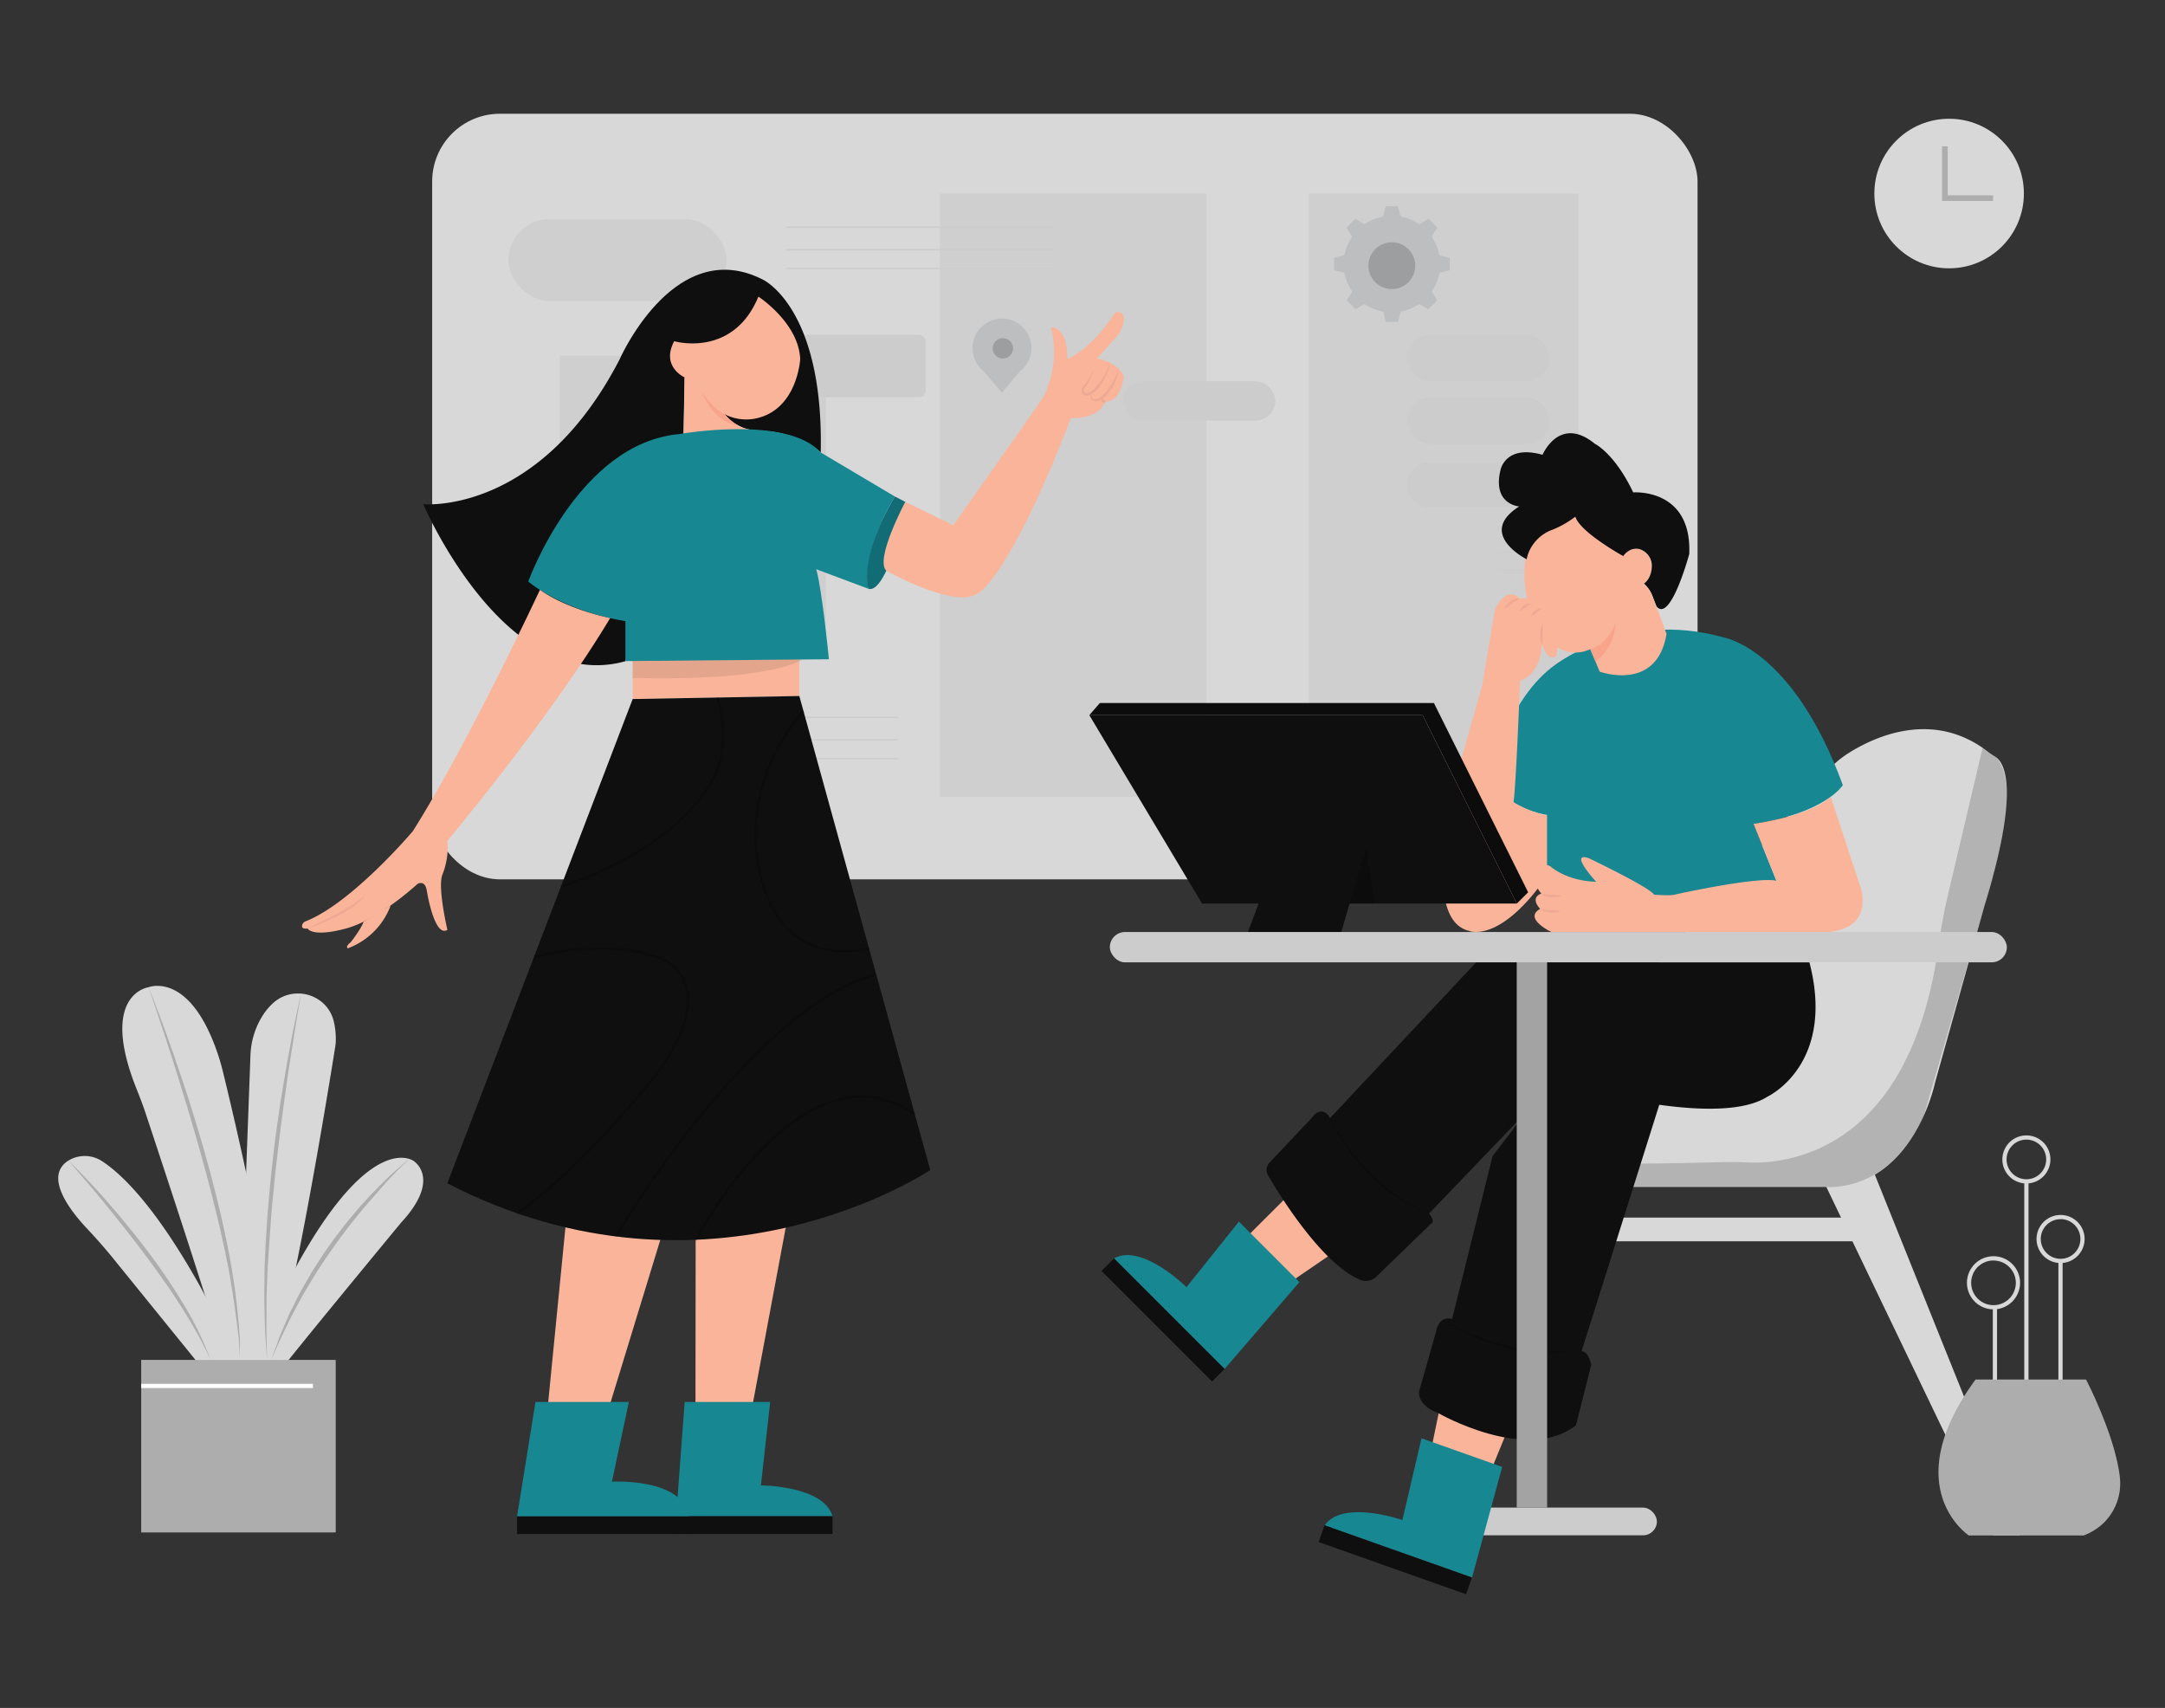  <!DOCTYPE svg PUBLIC "-//W3C//DTD SVG 1.1//EN" "http://www.w3.org/Graphics/SVG/1.1/DTD/svg11.dtd">
<svg id="add8bf70-28ee-432c-9f5b-1e2ce00c1bfe" data-name="Layer 1" xmlns="http://www.w3.org/2000/svg" width="865.76" height="682.89" viewBox="0 0 865.76 682.89">
<rect x="0" y="0" width="865.76" height="682.89" fill="#333333" stroke="none"/>
<defs>
<style xmlns="http://www.w3.org/1999/xhtml">*, ::after, ::before { box-sizing: border-box; }
img, svg { vertical-align: middle; }
</style>
<style xmlns="http://www.w3.org/1999/xhtml">*, body, html { -webkit-font-smoothing: antialiased; }
img, svg { max-width: 100%; }
</style>
</defs>
<polygon points="730.33 474.58 797.23 613.87 807.7 613.87 747.42 463.92 730.33 474.58" fill="#d8d8d8"/>
<rect x="796.9" y="522.12" width="1.69" height="31.14" fill="#d8d8d8"/>
<path d="M797.18,523.52a10.62,10.62,0,1,1,10.62-10.61A10.62,10.62,0,0,1,797.18,523.52Zm0-19.54a8.93,8.93,0,1,0,8.93,8.93A8.94,8.94,0,0,0,797.18,504Z" fill="#d8d8d8"/>
<rect x="809.49" y="472.34" width="1.69" height="81.48" fill="#d8d8d8"/>
<path d="M810.33,473.19a9.61,9.61,0,1,1,9.61-9.61A9.62,9.62,0,0,1,810.33,473.19Zm0-17.53a7.92,7.92,0,1,0,7.92,7.92A7.92,7.92,0,0,0,810.33,455.66Z" fill="#d8d8d8"/>
<rect x="823.13" y="504.12" width="1.69" height="49.7" fill="#d8d8d8"/>
<path d="M824,505a9.61,9.61,0,1,1,9.61-9.61A9.62,9.62,0,0,1,824,505Zm0-17.53a7.92,7.92,0,1,0,7.92,7.92A7.93,7.93,0,0,0,824,487.44Z" fill="#d8d8d8"/>
<rect x="579.19" y="602.78" width="83.38" height="11.09" rx="5.54" fill="#ccc"/>
<path d="M90.81,548C90,541,65,465.59,58.19,445c-1-3-2.14-6-3.34-9-15.6-38.51,4.47-41.25,4.47-41.25s15.79-6.53,27.06,24.6A86,86,0,0,1,89,427.92c4.07,16.55,21.77,90.29,21.77,121.9Z" fill="#d8d8d8"/>
<path d="M104.79,406.45a24.69,24.69,0,0,1,4.43-5.4c8.16-7.34,21.35-3.62,24.17,7a29.51,29.51,0,0,1,.88,8.33,16.74,16.74,0,0,1-.19,2c-1.82,11.43-18.87,117.78-27.42,131.47l-11.31,1.36,4.8-129.12A31.83,31.83,0,0,1,104.79,406.45Z" fill="#d8d8d8"/>
<path d="M111.43,517.83c2.45-3.66,4.8-7.4,6.92-11.26,30.34-55.21,47.08-42.36,47.08-42.36s11.3,7-5,24.59c0,0-45.21,54.69-49.74,61l-12.18-1.1A92.55,92.55,0,0,1,111.43,517.83Z" fill="#d8d8d8"/>
<path d="M80,546,45.36,503.28c-3.38-4.18-6.94-8.2-10.62-12.12-6.5-6.9-17.44-20.79-7.37-27.13a12.56,12.56,0,0,1,13.5.29c7.29,4.74,20.86,17.25,39.2,50.09,1.11,2,2.14,4,3.12,6.05L95.35,546Z" fill="#d8d8d8"/>
<rect x="172.82" y="45.48" width="506.01" height="306.11" rx="27.09" fill="#d8d8d8"/>
<rect x="523.44" y="77.38" width="107.78" height="241.21" fill="#231f20" opacity="0.05"/>
<rect x="562.57" y="133.84" width="57.1" height="18.6" rx="9.3" fill="#ccc"/>
<rect x="562.57" y="158.86" width="57.1" height="18.6" rx="9.3" fill="#ccc"/>
<rect x="562.57" y="184.63" width="57.1" height="18.6" rx="9.3" fill="#ccc"/>
<rect x="223.84" y="142.18" width="106.49" height="112.91" fill="#231f20" opacity="0.05"/>
<rect x="375.89" y="77.38" width="106.49" height="241.21" fill="#231f20" opacity="0.05"/>
<rect x="203.31" y="87.65" width="87.25" height="32.72" rx="16.36" fill="#231f20" opacity="0.05"/>
<path d="M739.15,301.15c10.45-6.61,33.75-17.45,55.62-.74a31.65,31.65,0,0,0,3.13,2.16c2.89,1.69,10.69,10.87-4.31,59.5L774,432.18c-.14.5-.27,1-.39,1.51-1.15,4.82-9.45,35.51-35.51,40.33a36.77,36.77,0,0,1-6.71.56H611.06l26.51-57.86a40.42,40.42,0,0,1,6.39-9.85l86.62-98.38A39.57,39.57,0,0,1,739.15,301.15Z" fill="#d8d8d8"/>
<rect x="642.8" y="486.83" width="102.05" height="9.47" fill="#d8d8d8"/>
<rect x="320.71" y="133.84" width="49.4" height="25.02" rx="2.57" fill="#ccc"/>
<rect x="314.3" y="90.57" width="107.14" height="0.56" fill="#ccc"/>
<rect x="314.3" y="99.56" width="107.14" height="0.56" fill="#ccc"/>
<rect x="314.3" y="107.04" width="107.14" height="0.56" fill="#ccc"/>
<rect x="315.05" y="286.56" width="44.16" height="0.56" fill="#ccc"/>
<rect x="315.05" y="295.54" width="44.16" height="0.56" fill="#ccc"/>
<rect x="315.05" y="303.03" width="44.16" height="0.56" fill="#ccc"/>
<rect x="598.82" y="211.29" width="18.6" height="0.56" fill="#ccc"/>
<rect x="598.82" y="220.27" width="18.6" height="0.56" fill="#ccc"/>
<rect x="598.82" y="227.76" width="18.6" height="0.56" fill="#ccc"/>
<path d="M579.72,103.11l-.37-.11c-1-.24-2.07-.5-3.12-.72a.9.9,0,0,1-.77-.78,18.62,18.62,0,0,0-2.64-6.36.9.9,0,0,1,0-1.1c.58-.9,1.13-1.81,1.7-2.71.16-.24.17-.39,0-.6-1-1-2-2-3-3a.41.41,0,0,0-.61-.07c-.84.55-1.71,1-2.54,1.61a1.13,1.13,0,0,1-1.44,0A17.23,17.23,0,0,0,561,86.8a1.32,1.32,0,0,1-1.21-1.22c-.18-1-.47-2.07-.71-3.1h-5c-.26,1.15-.54,2.28-.78,3.41a1,1,0,0,1-.84.84,18.55,18.55,0,0,0-6.31,2.63.9.9,0,0,1-1.1,0c-.88-.57-1.8-1.1-2.67-1.68a.47.47,0,0,0-.72.1c-.52.56-1.07,1.08-1.62,1.63L538.45,91c.63,1,1.22,2,1.85,3a1.07,1.07,0,0,1,0,1.31,17.49,17.49,0,0,0-2.53,6,1.16,1.16,0,0,1-1,1c-1.09.22-2.16.5-3.27.75,0,1.61,0,3.18,0,4.76,0,.11.21.28.35.32,1,.25,2,.5,3.07.71a1,1,0,0,1,.86.88,18.06,18.06,0,0,0,2.57,6.18,1.07,1.07,0,0,1,0,1.31c-.63,1-1.22,1.94-1.8,2.86l3.56,3.58c1-.61,2-1.23,3-1.88a.86.86,0,0,1,1,0,18.93,18.93,0,0,0,6.49,2.71.83.83,0,0,1,.7.73c.23,1,.5,2.1.73,3.16.06.27.15.37.44.36,1.43,0,2.87,0,4.3,0,.28,0,.38-.09.44-.35.23-1.06.5-2.11.73-3.17a.87.87,0,0,1,.75-.75,18.47,18.47,0,0,0,6.4-2.66.87.87,0,0,1,1.06,0l2.43,1.52.58.35,3.57-3.54c-.59-.94-1.17-1.93-1.81-2.88a1.07,1.07,0,0,1,0-1.35,17.54,17.54,0,0,0,2.5-6,1.23,1.23,0,0,1,1.13-1.13c1.07-.2,2.13-.48,3.2-.73Z" fill="#bcbec0"/>
<path d="M620.4,266.94s28.33-23.5,68.89-12.07c0,0,27.68,4.35,47.64,59.07,0,0-7.08,11.27-35.73,15.46l13.2,32.83L630,366.74l-4.46-40.56s-17.07,1.93-30.26-14.17C595.29,312,601.82,281.47,620.4,266.94Z" fill="#178792" data-primary="true"/>
<polygon points="278.11 562.99 278.19 492.25 314.84 487.43 300.71 562.99 278.11 562.99" fill="#f9b499"/>
<path d="M273.79,560.54H308l-3.72,33.35s25.24.13,28.62,12.36H270.38Z" fill="#178792" data-primary="true"/>
<rect x="206.78" y="606.25" width="68.67" height="7.08" fill="#0f0f0f" data-secondary="true"/>
<rect x="270.38" y="606.25" width="62.53" height="7.08" fill="#0f0f0f" data-secondary="true"/>
<polygon points="226.44 487.43 218.99 562.99 243.47 562.99 265.29 491.69 226.44 487.43" fill="#f9b499"/>
<polygon points="319.64 260.91 253 260.91 253 279.5 319.64 278.29 319.64 260.91" fill="#f9b499"/>
<path d="M320.06,141.49c0,14.47-9.15,27.35-21.74,26.83-12-.5-21.75-12.36-21.75-26.83s9.74-26.19,21.75-26.19S320.06,127,320.06,141.49Z" fill="#f9b499"/>
<path d="M283.18,142c0,4.92-3.41,9.39-7.62,9.39s-7.63-4.47-7.63-9.39,3.41-8.9,7.63-8.9S283.18,137.08,283.18,142Z" fill="#f9b499"/>
<path d="M273.28,174.47l.49-23.57s-9.6-4.28-4.16-14.47c0,0,23.49,6.84,33.67-17.83,0,0,16.13,10.48,16.71,25,0,0-1.13,20.77-18.46,23.85a19,19,0,0,1-11.77-1.82s4.42,6.43,14.13,6.64a40.35,40.35,0,0,1,8.56,1c10.85,2.59,15.75,7.7,15.75,7.7,1.27-58-23.14-69.17-23.14-69.17-35.35-18.06-57.23,31.79-57.23,31.79-32.29,62.56-78.58,58-78.58,58s32.56,76.3,80.85,62.78Z" fill="#0f0f0f" data-secondary="true"/>
<path d="M302.75,172.16v5.45S296.7,188,273.28,182.2l.49-31.3a8.82,8.82,0,0,0,4.12-.42,25.61,25.61,0,0,0,11.87,15.1S294.47,172,302.75,172.16Z" fill="#f9b499"/>
<path d="M326.4,227.59c2.41,8.45,5.07,36,5.07,36l-81.37.73v-16s-22.45-2.9-38.87-15.77c0,0,19.94-55.47,60.51-59,0,0,43.05-7.68,56.46,7.37l29.67,17.62s-13.36,20.77-10.63,36.86Z" fill="#178792" data-primary="true"/>
<path d="M253,271.05v-6.76l67.85-.63S309.26,272.5,253,271.05Z" fill="#231f20" opacity="0.1"/>
<path d="M178.88,473.13,253,279.5l66.64-1.21L372,467.82S283.66,527.22,178.88,473.13Z" fill="#0f0f0f" data-secondary="true"/>
<path d="M213.55,382.54c38.67-9,54.42,2.69,54.42,2.69s19.61,11.51-6.27,45.24c0,0-27.73,35.58-54.92,54.66" fill="none" stroke="#000" stroke-miterlimit="10" opacity="0.2"/>
<path d="M224.3,354.48s45.12-13.17,61.05-43.6c0,0,7.49-11.61,1.57-32" fill="none" stroke="#000" stroke-miterlimit="10" opacity="0.2"/>
<path d="M321.3,284.29s-26.76,27.53-17.05,66.37,43.27,28.49,43.27,28.49" fill="none" stroke="#000" stroke-miterlimit="10" opacity="0.2"/>
<path d="M246.27,494.37S300,403.06,350.4,389.57" fill="none" stroke="#000" stroke-miterlimit="10" opacity="0.2"/>
<path d="M278.11,495.87s42.75-81.48,87.77-50.29" fill="none" stroke="#000" stroke-miterlimit="10" opacity="0.2"/>
<path d="M214.13,560.54h37.34l-6.76,31.87s28.33-1.61,30.74,13.84H206.78Z" fill="#178792" data-primary="true"/>
<polygon points="488.67 504.42 538.74 454.46 568.07 476.96 504.65 520.4 488.67 504.42" fill="#f9b499"/>
<polygon points="590.17 602.78 616.96 537.31 584.88 518.93 569.26 594.2 590.17 602.78" fill="#f9b499"/>
<path d="M215.92,235.82S187.41,297,165.07,332.35c0,0-24.24,28.68-42.81,36a2.3,2.3,0,0,0-1.45,1.58c-.19.78.09,1.58,2.21,1.32,0,0,1.61,3.64,15.13.05S167,353.38,167,353.38s3.05-1.77,3.7,2.9c0,0,3,18.77,8.21,15.51,0,0-4-17.06-2-22.08a29.33,29.33,0,0,0,2-13.54S220.13,287,244,247.12C244,247.12,227.14,243.82,215.92,235.82Z" fill="#f9b499"/>
<path d="M156.24,362a29.08,29.08,0,0,1-17.12,17.16s-1.29-.5,1.13-2.43c0,0,4.19-5.3,5.15-8.2" fill="#f9b499"/>
<path d="M362,200.67,381.23,210s30.48-43.09,36.21-51.57c0,0,6.88-13.07,2.75-27.51,0,0,6.65-.92,6.65,12.61,0,0,9-3.29,18.59-17.79a2.16,2.16,0,0,1,2.91-.66c.77.51,1.33,1.63.88,4a12.2,12.2,0,0,1-3,5.87l-7.5,8.36s8.41,1.48,10.62,7.16c0,0-.77,10.49-7.41,10,0,0-1.61,7-13.76,6.71,0,0-19.31,52.3-34.73,68.14a11.6,11.6,0,0,1-8.72,3.53c-5.39-.21-15.28-2.36-31.73-11.45l-.57-2.8a23.34,23.34,0,0,1,8.88-23.5c.42-.31.67-.47.67-.47" fill="#f9b499"/>
<path d="M354.41,228.19s-3.67,8.51-7.17,7.2c0,0-4.25-11.9,10.63-36.86l4.14,2.14S349.71,223.6,354.41,228.19Z" fill="#178792" data-primary="true"/>
<path d="M354.41,228.19s-3.67,8.51-7.17,7.2c0,0-4.25-11.9,10.63-36.86l4.14,2.14S349.71,223.6,354.41,228.19Z" opacity="0.2"/>
<path d="M437.47,147.63a27.57,27.57,0,0,1-3.05,6.51c-.17.25-.38.51-.56.74a1.83,1.83,0,0,0-.34.63,1.59,1.59,0,0,0,.17,1.32c.4.73,1.64.29,2.55-.28a9.47,9.47,0,0,0,2.47-2.31,30.22,30.22,0,0,0,2.09-2.82,23.7,23.7,0,0,0,1.73-3.07,20.66,20.66,0,0,0,1.29-3.31,17,17,0,0,1-.83,3.5,23.28,23.28,0,0,1-1.53,3.28,23.53,23.53,0,0,1-2,3,10.19,10.19,0,0,1-2.69,2.58,5.59,5.59,0,0,1-1.81.73,2.27,2.27,0,0,1-1.12,0,1.7,1.7,0,0,1-.93-.75,2.49,2.49,0,0,1-.21-2.11,2.58,2.58,0,0,1,.54-.9c.21-.23.4-.41.58-.65a23.92,23.92,0,0,0,1.93-2.93C436.35,149.73,436.9,148.68,437.47,147.63Z" fill="#eda994"/>
<path d="M436.86,156.84a2,2,0,0,0-.13,2.31,1.66,1.66,0,0,0,2,.44,6.2,6.2,0,0,0,2-1.28,13.73,13.73,0,0,0,1.67-1.87,29.4,29.4,0,0,0,5-9,15.63,15.63,0,0,1-1.4,5.08,23.07,23.07,0,0,1-2.78,4.52,8.41,8.41,0,0,1-4.28,3.28,2.72,2.72,0,0,1-1.47,0,1.94,1.94,0,0,1-1.16-1A2.19,2.19,0,0,1,436.86,156.84Z" fill="#eda994"/>
<path d="M440.81,158.89a5,5,0,0,0,.63,1,1.1,1.1,0,0,0,.33.26c.17.09.4.17.68.33a1.13,1.13,0,0,1-.77.44,1.14,1.14,0,0,1-1-.34,1.2,1.2,0,0,1-.31-1A1.12,1.12,0,0,1,440.81,158.89Z" fill="#eda994"/>
<path d="M146.45,357a8.2,8.2,0,0,1-2,2.83,27.58,27.58,0,0,1-2.67,2.27,47.73,47.73,0,0,1-5.92,3.71,69.56,69.56,0,0,1-6.29,3c-1.08.43-2.14.89-3.23,1.29s-2.18.79-3.29,1.14c2-1.1,4.14-2.08,6.2-3.13s4.12-2.07,6.14-3.17,4-2.21,5.95-3.46a32.2,32.2,0,0,0,2.79-2A9.36,9.36,0,0,0,146.45,357Z" fill="#eda994"/>
<ellipse cx="630.01" cy="229.45" rx="20.4" ry="31.46" fill="#f9b499"/>
<ellipse cx="654.19" cy="226.87" rx="6.34" ry="7.51" fill="#f9b499"/>
<path d="M657.4,233.35s2.87-1.76,3.13-6.48a7,7,0,0,0-4.43-7.16s-3.76-1.67-7,2.62c0,0-17.21-9.47-19.14-15.75a39.28,39.28,0,0,1-9,5.16,16.22,16.22,0,0,0-9.64,9.08,13.53,13.53,0,0,0-.81,2.79s-20.25-10.13-3-21.12c0,0-10.83-.75-7.47-14.57,0,0,1.87-10.28,16.81-6.08,0,0,6.73-16,20.93-4.39,0,0,7.84,3.74,15.32,19.43,0,0,23.53-1.87,22.41,24.66,0,0-7.47,27.65-13.07,20.93l-1.74-4.42a12.44,12.44,0,0,0-3.27-4.7h0" fill="#0f0f0f" data-secondary="true"/>
<path d="M633.92,254.87l5.79,13.68s22.86,8.37,26.72-15.13l-5.76-15.37a11.71,11.71,0,0,0-5.83-6.2h-8.37Z" fill="#f9b499"/>
<path d="M625.55,326.18l1.21,11c-23.58,42.05-39.36,35-39.36,35-21.89-5.31-2.74-69.53-2.74-69.53L592.71,274l5.15-30.5s4.46-9.62,10.06-4.1c0,0,3.82-1.41,4.2,2.92,0,0,4.87-2.2,4.41,1.91,0,0,8.3-1.69,6,17.13a1.7,1.7,0,0,1-2.23,1.42c-1.17-.45-2.62-1.81-3.75-5.52,0,0,.16,12.08-8.69,14.81,0,0-1.5,40.18-2.6,48.72C605.24,320.81,616.69,327.79,625.55,326.18Z" fill="#f9b499"/>
<path d="M646.88,328.92a12.63,12.63,0,1,0,12.63,12.63A12.62,12.62,0,0,0,646.88,328.92Zm0,19.47a6.84,6.84,0,1,1,6.84-6.84A6.84,6.84,0,0,1,646.88,348.39Z" fill="#178792" data-primary="true"/>
<path d="M646.88,355.31H618.65V324.89a96.69,96.69,0,0,0,12.35,1,94.89,94.89,0,0,0,15.88-1Z" fill="#178792" data-primary="true"/>
<path d="M792.83,299l-14,59.38c-1.53,6.47-2.7,13-3.6,19.59-11.59,84.25-62.58,87.53-76.55,86.81-3.74-.19-7.48-.21-11.22-.1-15.88.45-52.54,1.25-71.71-.24l-4.65,10.14H730.33s25.24,2.69,38.94-28.35l26.66-92.05s12.94-38.33,2.57-51.2Z" fill="#231f20" opacity="0.2"/>
<polygon points="435.61 285.94 480.68 361.27 606.55 361.27 568.89 285.94 435.61 285.94" fill="#0f0f0f" data-secondary="true"/>
<polygon points="439.8 281.11 435.61 285.94 568.89 285.94 606.55 361.27 611.06 356.76 573.39 281.11 439.8 281.11" fill="#0f0f0f" data-secondary="true"/>
<polygon points="439.9 281.11 435.71 285.94 568.99 285.94 606.65 361.27 611.16 356.76 573.5 281.11 439.9 281.11" opacity="0.2"/>
<polygon points="546.35 338.41 539.69 361.27 536.37 372.65 499.03 372.65 511.91 338.41 546.35 338.41" fill="#0f0f0f" data-secondary="true"/>
<polygon points="549.57 361.27 546.35 338.41 539.69 361.27 549.57 361.27" opacity="0.2"/>
<path d="M590.3,384.77l-58.43,62.29s-2.9-6-7.41,0l-16.8,17.79a4.29,4.29,0,0,0-.58,5.12c5.13,8.76,21.69,35.36,36.82,41.73a6,6,0,0,0,6.47-1.22l21.74-21.09s2.25-.64-.65-4.18l50.46-52.64s62.42,19.11,84.2,6.31c.36-.21.72-.43,1.1-.63,3.42-1.81,26.19-15.48,16.35-53.48Z" fill="#0f0f0f" data-secondary="true"/>
<path d="M596.86,462.28l-16.18,65.1s-5.16-1.93-6.44,5.15l-6.76,23.82s-1,5.47,7.72,8.69c0,0,35.41,20.29,55,4.83l6.12-24.14s-1-5.47-3.86-5.47l31.87-101.09-42.18-10Z" fill="#0f0f0f" data-secondary="true"/>
<path d="M790,551.6h44.18s11.35,21.73,13.45,38.49a22.15,22.15,0,0,1-6.41,18.82,23.47,23.47,0,0,1-8,5H787.31S758.34,594.82,790,551.6Z" fill="#d8d8d8"/>
<path d="M790,551.6h44.18s11.35,21.73,13.45,38.49a22.15,22.15,0,0,1-6.41,18.82,23.47,23.47,0,0,1-8,5H787.31S758.34,594.82,790,551.6Z" opacity="0.2"/>
<rect x="56.47" y="543.75" width="77.76" height="68.95" fill="#d8d8d8"/>
<rect x="56.47" y="543.75" width="77.76" height="68.95" opacity="0.2"/>
<rect x="56.47" y="553.3" width="68.67" height="1.69" fill="#fff"/>
<path d="M732.07,318.58l11.82,35.81s6.14,16.49-12.67,18.26H620.41s-11.45-5.38-4.5-9.27c0,0-4.37-4.21.46-6.14,0,0-4.18-4.18.32-5.79,0,0-1.75-3.07,0-4.79a2.64,2.64,0,0,1,3.51-.09c2.23,1.82,8.08,5.64,18.09,6,0,0-11.1-12.07-3.06-9.49,0,0,24.31,11.59,26.24,14.64,0,0,6.44.49,8.21,0s34.26-7.44,40.71-5.53L701.2,329.4S724.14,326.27,732.07,318.58Z" fill="#f9b499"/>
<path d="M601.64,243.46a6.3,6.3,0,0,1,1-1.68,7.17,7.17,0,0,1,1.4-1.35,5.86,5.86,0,0,1,1.75-.92,3.35,3.35,0,0,1,2-.07,9.1,9.1,0,0,0-1.66.78,16.11,16.11,0,0,0-1.48,1C603.65,241.94,602.73,242.73,601.64,243.46Z" fill="#eda994"/>
<path d="M607.76,244.26a3.67,3.67,0,0,1,.71-1.23,5.27,5.27,0,0,1,1-1,5,5,0,0,1,1.3-.61,2.68,2.68,0,0,1,1.46,0c-.83.51-1.48,1-2.19,1.45A15.08,15.08,0,0,1,607.76,244.26Z" fill="#eda994"/>
<path d="M612.27,246.52a5,5,0,0,1,1.59-2.34,4.83,4.83,0,0,1,1.26-.75,1.69,1.69,0,0,1,1.49,0,3.26,3.26,0,0,0-1.12.66l-1,.83A12.71,12.71,0,0,1,612.27,246.52Z" fill="#eda994"/>
<path d="M616.83,249.09a26.84,26.84,0,0,1,.09,4.38l-.1,2.15a13.12,13.12,0,0,0,0,2.17,4.46,4.46,0,0,1-.79-2.12,11.25,11.25,0,0,1-.11-2.24A12.85,12.85,0,0,1,616.83,249.09Z" fill="#eda994"/>
<path d="M615.91,363.38a9.27,9.27,0,0,0,2,.32l2,.12c.67.05,1.34.08,2,.15a13.65,13.65,0,0,1,2.06.3,10.62,10.62,0,0,1-4.14.55,9.35,9.35,0,0,1-2.08-.36A3.65,3.65,0,0,1,615.91,363.38Z" fill="#eda994"/>
<path d="M616.38,357.32a9.15,9.15,0,0,0,2,.31l2,.13c.67,0,1.34.08,2,.14a16.78,16.78,0,0,1,2.06.3,10.62,10.62,0,0,1-4.14.56,9.85,9.85,0,0,1-2.08-.36A3.68,3.68,0,0,1,616.38,357.32Z" fill="#eda994"/>
<rect x="449.02" y="152.44" width="60.95" height="15.72" rx="7.86" fill="#ccc"/>
<path d="M412.43,139.18A11.76,11.76,0,1,0,392,147.09l2.51,2.74,6.18,7.11,7.09-8.39h0A11.73,11.73,0,0,0,412.43,139.18Z" fill="#bcbec0"/>
<circle cx="401.04" cy="139.28" r="4.08" fill="#231f20" opacity="0.2"/>
<path d="M27.37,464c5.87,5.73,11.47,11.75,16.85,18s10.56,12.59,15.48,19.17a242.79,242.79,0,0,1,13.78,20.44,127.28,127.28,0,0,1,10.75,22.16c-1.71-3.74-3.55-7.39-5.57-11s-4.12-7.06-6.31-10.51-4.47-6.85-6.82-10.19-4.73-6.67-7.19-9.94-4.93-6.53-7.46-9.74-5.09-6.41-7.67-9.59-5.2-6.33-7.85-9.45S30.05,467.13,27.37,464Z" opacity="0.2"/>
<path d="M59.32,394.49q1.84,4.51,3.56,9.09t3.41,9.14q3.3,9.18,6.4,18.43Q78.9,449.66,84,468.52c1.66,6.29,3.27,12.6,4.72,19s2.76,12.72,3.85,19.15,2,12.88,2.59,19.36,1.08,10.2.62,16.69c.08-6.5-.63-10.16-1.45-16.6s-1.82-12.85-3-19.22c-2.5-12.73-5.54-25.36-8.92-37.9s-7.07-25-10.91-37.4q-2.88-9.32-5.95-18.56C63.52,406.8,61.42,400.65,59.32,394.49Z" opacity="0.2"/>
<path d="M120.41,397.29c-1.09,6.13-1.82,10.29-2.77,16.44s-2,12.3-2.85,18.46c-1.76,12.32-3.38,24.66-4.71,37-.61,6.2-1.29,12.38-1.74,18.58s-.85,12.41-1.29,18.62l-.37,9.32-.09,2.33c0,.78-.06,1.56,0,2.34l0,4.66-.06,4.67c0,.78,0,1.56,0,2.33l.06,2.34q.14,4.67.21,9.34c-.47-6.21-.95-12.44-1-18.67l-.09-4.68c0-.78,0-1.56,0-2.34l0-2.34.13-9.35c.41-12.47,1.37-24.92,2.65-37.33s3-24.75,5.11-37.05c1-6.15,2.13-12.28,3.32-18.4.6-3.06,1.24-6.11,1.88-9.16S119.68,400.32,120.41,397.29Z" opacity="0.2"/>
<path d="M163.75,463.45c-6.25,5.58-10.33,10.42-15.82,16.7a225.07,225.07,0,0,0-15.4,19.72l-1.81,2.55L129,505c-1.13,1.76-2.3,3.48-3.39,5.26-2.13,3.58-4.35,7.12-6.28,10.83a239.37,239.37,0,0,0-10.81,22.62q1-3,2.1-5.93l1.07-3c.17-.5.37-1,.58-1.47l.61-1.44,2.51-5.78c.39-1,.89-1.9,1.36-2.84l1.42-2.82c1.8-3.8,4-7.39,6.07-11.05.26-.46.53-.91.82-1.34l.85-1.33,1.71-2.65,1.71-2.66,1.81-2.58,1.83-2.56c.61-.86,1.21-1.72,1.87-2.55l3.85-5,4.05-4.83c1.35-1.61,2.8-3.13,4.2-4.7.7-.78,1.43-1.54,2.16-2.29l2.19-2.26c1.48-1.5,3-2.94,4.52-4.4s3.1-2.82,4.71-4.17A36,36,0,0,1,163.75,463.45Z" opacity="0.2"/>
<path d="M519.62,512.63l-24.2-24.2-20.95,26.21s-17.94-17.75-29-11.49l44.22,44.21Z" fill="#178792" data-primary="true"/>
<rect x="433.83" y="524.22" width="62.53" height="7.08" transform="translate(420.79 1229.82) rotate(-135)" fill="#0f0f0f" data-secondary="true"/>
<path d="M600.71,586.51l-32.27-11.43-7.63,32.68s-23.83-8.3-31.1,2.1l58.95,20.88Z" fill="#178792" data-primary="true"/>
<rect x="526.74" y="620.1" width="62.53" height="7.08" transform="translate(875.78 1397.79) rotate(-160.5)" fill="#0f0f0f" data-secondary="true"/>
<g opacity="0.2">
<path d="M531.87,447.06c1.1,2.07,2.27,4.09,3.56,6,.62,1,1.29,1.95,1.93,2.93l2,2.84a90,90,0,0,0,9.16,10.53c.84.8,1.62,1.68,2.51,2.43l2.62,2.31c.89.75,1.84,1.43,2.75,2.15l1.38,1.07,1.44,1,2.9,2,3,1.74c.5.29,1,.6,1.51.88l1.58.75,3.16,1.54A59.73,59.73,0,0,1,558.84,479l-1.49-.94L555.93,477c-.93-.72-1.9-1.39-2.81-2.14l-2.68-2.31c-.91-.74-1.71-1.61-2.57-2.42a81.39,81.39,0,0,1-9.08-10.8A68.46,68.46,0,0,1,531.87,447.06Z"/>
</g>
<g opacity="0.2">
<path d="M577.26,527.38a67.62,67.62,0,0,0,5.92,3.35c1,.51,2,1,3.05,1.5s2.06.94,3.1,1.37a83.41,83.41,0,0,0,12.84,4.29c2.17.63,4.41,1,6.62,1.46,2.23.29,4.46.68,6.72.82,1.13.08,2.25.23,3.38.25l3.4.05a29.51,29.51,0,0,0,3.39-.06l3.41-.15-3.39.41a29.79,29.79,0,0,1-3.4.29l-3.42.1c-1.14,0-2.28-.09-3.42-.12a67.6,67.6,0,0,1-6.82-.69c-1.13-.2-2.25-.43-3.37-.63s-2.24-.47-3.34-.76A76.42,76.42,0,0,1,589,534.3,63,63,0,0,1,577.26,527.38Z"/>
</g>
<rect x="606.55" y="380.41" width="12.1" height="222.37" fill="#ccc"/>
<rect x="606.55" y="380.41" width="12.1" height="222.37" opacity="0.2"/>
<rect x="443.82" y="372.65" width="358.7" height="12.12" rx="6.06" fill="#ccc"/>
<circle cx="779.43" cy="77.38" r="29.9" fill="#d8d8d8"/>
<g opacity="0.2">
<polygon points="797.03 80.34 776.61 80.34 776.61 58.51 778.87 58.51 778.87 78.09 797.03 78.09 797.03 80.34"/>
</g>
<circle cx="556.58" cy="106.23" r="9.36" fill="#231f20" opacity="0.2"/>
<path d="M646,249.09s-2.93,8.53-10,10.48l2.06,4.87A19.84,19.84,0,0,0,646,249.09Z" fill="#f7a48b"/>
<path d="M289.76,165.58s2.92,3.36,5.28,4.46c0,0-9.1-.22-14.71-13.83C280.33,156.21,284.55,163.12,289.76,165.58Z" fill="#f7a48b"/>
</svg>